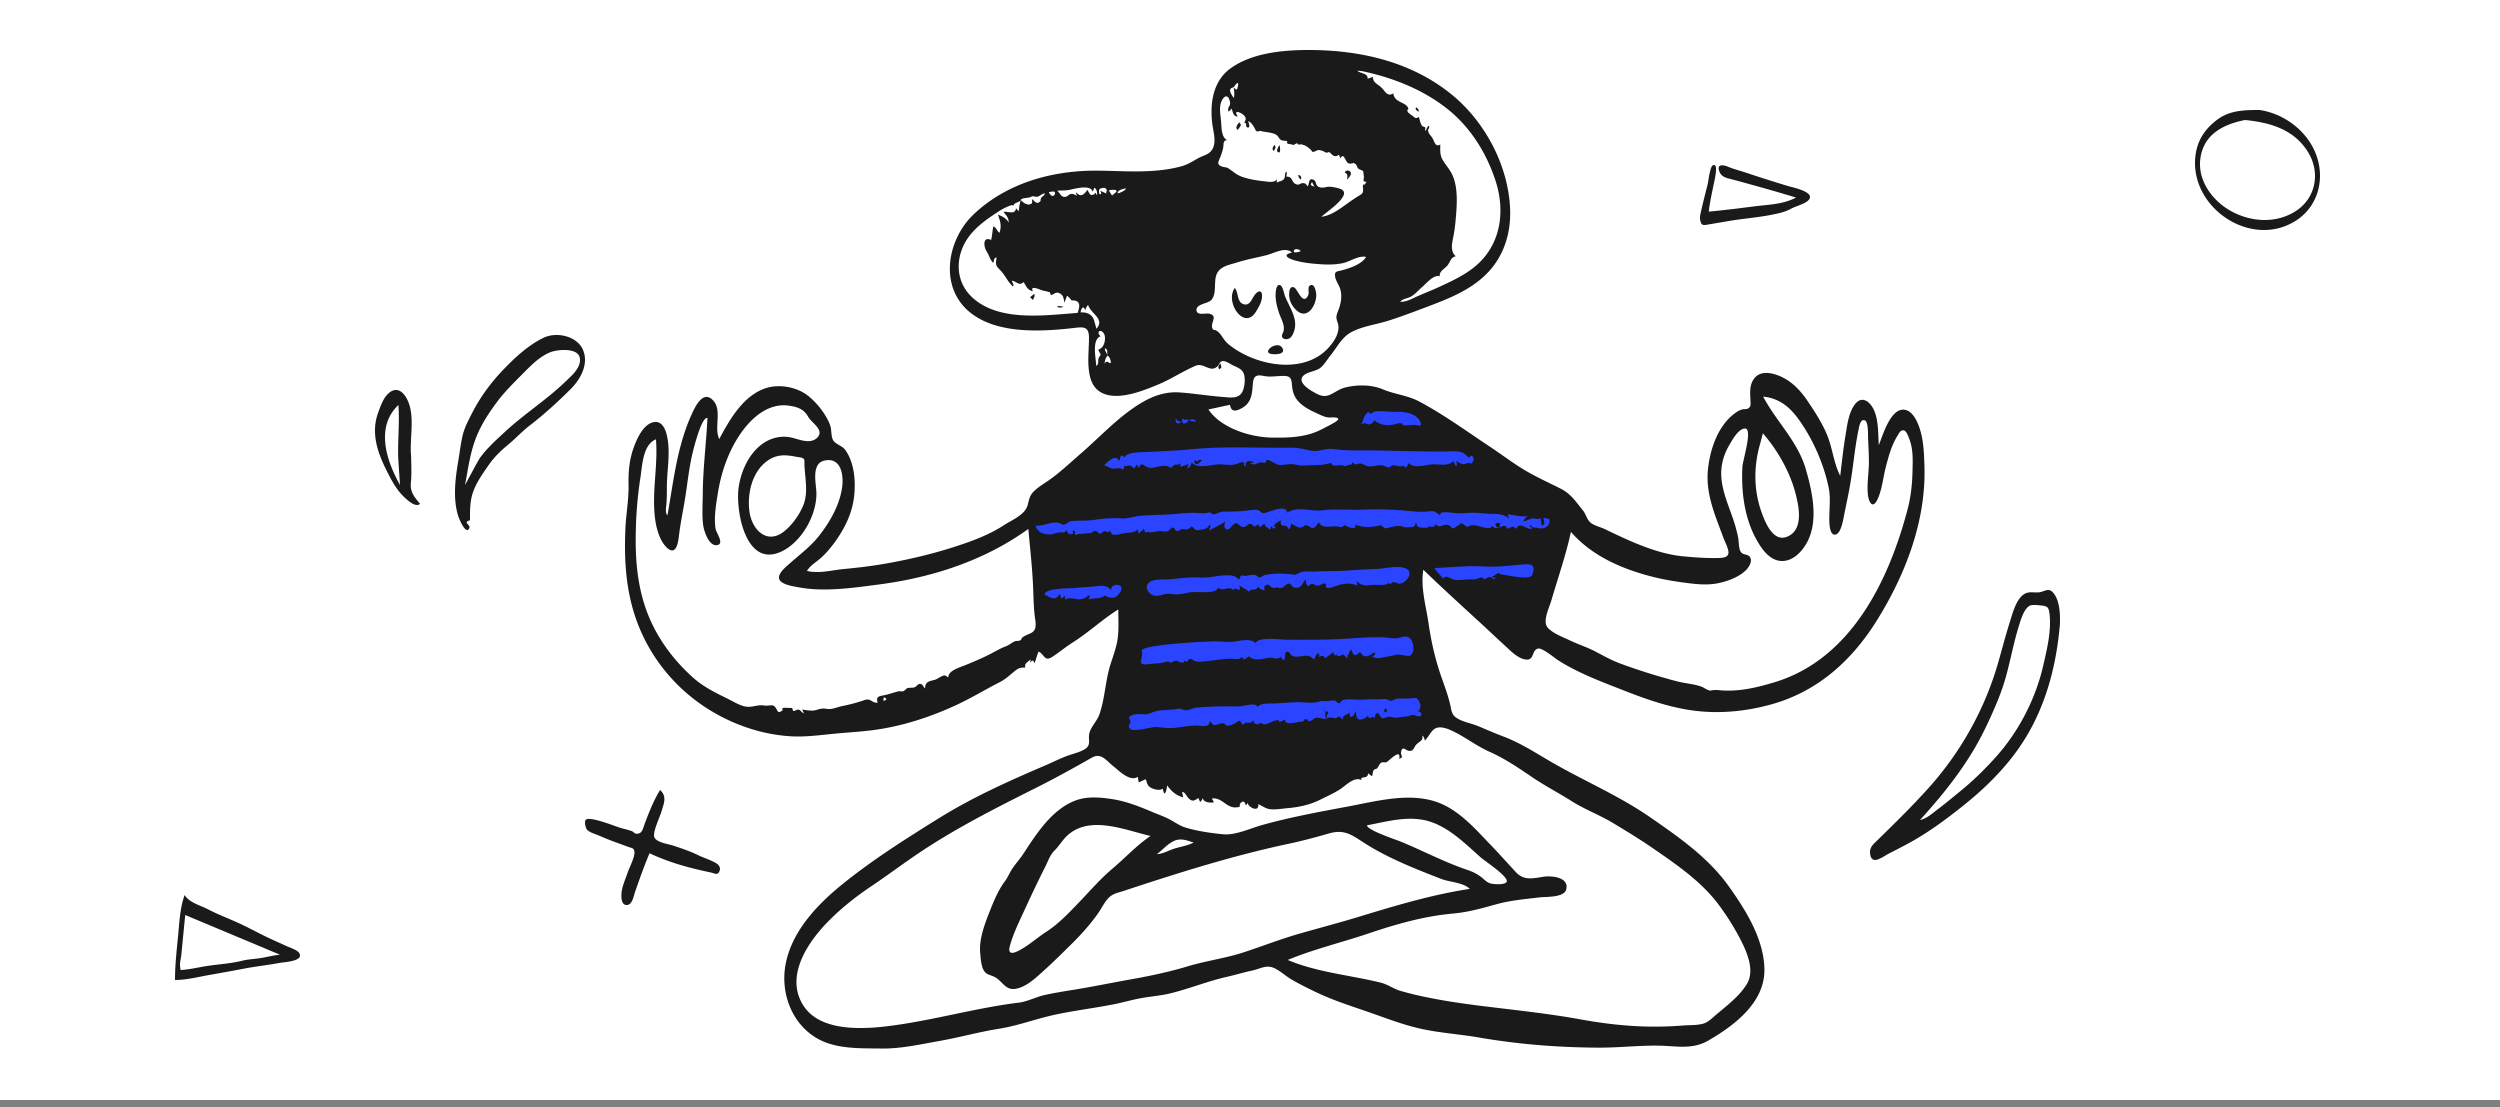 <svg xmlns="http://www.w3.org/2000/svg" width="280" height="124" viewBox="0 0 280 124">
    <rect x="0" y="0" width="280" height="124" fill="#808080" stroke="none"/>
    <g fill="none" fill-rule="evenodd">
        <path fill="#FFF" d="M0 0h280v123.2H0z"/>
        <g fill-rule="nonzero">
            <path fill="#2B44FF" d="M115.374 56.395l1.588 16.042 8.65-4.936v15.384c0 .283-.168 1.257 0 1.502.143.208 1.2.214 1.45.25 1.63.227 3.264.43 4.9.611 4.314.477 8.93 1.159 13.26.612 3.763-.476 7.412-1.815 10.85-3.372a60.033 60.033 0 0 0 3.566-1.758c.248-.133 1.147-.446 1.282-.716.11-.22-.149-.995-.183-1.227l-.436-2.93-2.03-13.645 3.834 3.828c.3.3.87 1.152 1.286 1.285.305.097 1.06-.204 1.36-.262l6.513-1.255c.505-.098 1.645-.094 2.071-.4.23-.164.24-.499.322-.816l1.588-6.222c.095-.374.627-1.552.492-1.928-.048-.135-.283-.227-.427-.315l-9.828-6.003-5.384-3.288c-.752-.46-1.675-1.287-2.527-1.544-.529-.16-1.298-.04-1.845-.055l-3.336-.096c-.174-.005-.784-.129-.93-.026-.123.085-.072.204-.112.408-.098.496-.099 1.032-.147 1.537-.038.404.038 1.146-.144 1.513-.116.234.031.14-.126.254-.188.134-.787.091-1.01.117l-3.27.38c-1.295.15-2.605.432-3.906.302-1.974-.197-4.101-.187-6.038-.603-.504-.108-.685-.391-1.074-.779-.758-.757-1.508-1.523-2.275-2.272-.375-.367-.214-.305-.602-.165-.485.174-.977.595-1.416.863l-5.05 3.075-10.274 6.258-.642.392"/>
            <path fill="#1A1A1A" d="M213.646 57.06c-2.118 8.04-6.378 16.808-14.96 19.371-2.086.623-4.116 1.094-6.283.856-.206-.022-.379.007-.575.01-.351.007-.048.133-.442.012-.308-.095-.595-.333-.915-.437-.852-.279-1.76-.333-2.625-.558a67.796 67.796 0 0 1-6.379-2c-.97-.358-1.862-.859-2.775-1.34-.927-.489-1.91-.792-2.849-1.241-.741-.355-2.011-.817-2.532-1.482-.556-.709.213-2.219.433-2.973.747-2.565 1.637-5.093 2.199-7.71 1.94 2.248 4.632 3.64 7.42 4.538 1.512.488 3.067.84 4.64 1.06 1.428.2 2.97.442 4.4.158 1.081-.214 2.438-.71 3.21-1.536.275-.294.605-.834.451-1.262-.196-.543-.767-.287-1.076-.692-.269-.353-.226-1.179-.312-1.609-.152-.76-.36-1.5-.615-2.232-.493-1.422-1.109-2.847-1.256-4.36-.128-1.312.17-2.554.825-3.693.31-.538 1.087-2.003 1.845-1.942.833.067-.29 3.577-.327 4.293-.145 2.838.235 5.862 1.692 8.35.557.952 1.364 2.061 2.554 2.18 1.261.124 2.279-.868 2.879-1.872 1.465-2.45.726-5.81-.016-8.377-.91-3.15-3.284-5.32-4.786-8.15 2.242.226 3.442 1.65 4.593 3.457 1.267 1.99 2.253 4.378 2.74 6.693.245 1.17.075 2.344.077 3.525 0 .392 0 1.84.64 1.782.684-.06.918-1.693 1.019-2.191.23-1.142.48-2.285.68-3.433.354-2.03.511-4.11.935-6.128.072-.34.215-1.287.725-1.031.394.196.33 1.66.345 2 .035.838.085 1.675.092 2.514.01 1.244-.238 2.53-.116 3.766.079.808.512 1.7 1.05.611.532-1.08.64-2.427.938-3.588.312-1.22.634-2.457 1.296-3.54.184-.3.381-.777.79-.636.296.103.515.806.607 1.055.414 1.12.344 2.368.318 3.542-.032 1.438-.187 2.845-.554 4.24zm-41.3 2.086c-.113-.036-.594-.082-.713-.092-.14-.012.019-.27-.32-.197.066.162.182.27.349.324-.51.172-.884-.252-1.232-.307-.333-.052-.347 0-.675.351-.356-.434-.29-.163-.582-.163-.106 0-.11.161-.284.142-.151-.017-.167-.246-.257-.273-.485-.147-.984.592-1.535-.05-.133.668-1.661-.168-2.25-.05-.616.122-.35.343-.848-.035-.475-.36-.342-.12-.894.174.012-.007-.312.212-.282.216-.382-.045-.36-.44-.844-.42-.513.023-.731.425-1.2-.07-.102.37-.123.211-.363.304a.347.347 0 0 1-.347-.104.252.252 0 0 1-.199.188c-.261.023-.752.06-.99-.067-.357-.189-.07-.261-.317-.474-.111.586-.354.462-.866.516-.391.042-.477-.078-.85-.136-.368-.057-.844.085-1.202.146-.148.025-.347.129-.497.092-.136-.032-.194-.138-.276-.165-.098-.034-.077-.12-.247-.161-.118-.029-.328.081-.445.1-.836.136-1.64.137-2.437-.192.393.69-.918.318-1.152.032-.292.458-.646.135-1.235.17-.567.035-1.42.208-1.65-.498-.045.144-.367.56-.495.624-.371.184-.416-.088-.761-.2-.47-.15-.373.136-.664.195-.493.098-.759-.249-1.194-.433-.019.287-.028.463-.276.641-.22-.799-1.002.066-.868-1.002-.298.194-.717.343-.802.735.498-.137.053.189.032.2-.066.034-.288-.278-.34-.322l-.042.442c-.198-.1-.385-.277-.546-.366-.145-.08.063-.247-.182-.259-.13-.006-.264.274-.4.298-.208.036-.108-.261-.195-.251-.132.015-.347.208-.447.205-.328-.013-.107-.165-.357-.235-.447-.125-.418.167-.74.273-.735.241-.661-.87-1.41-.129-.179.177-.294.451-.54.436-.507-.032-.329-.634-.226-.929.107.053-1.855 1.06-1.84 1.021.013-.241.321-.428.045-.642-.225.483-.462.492-.983.582-.252.044-.302.102-.573-.003-.172-.067-.288-.341-.46-.357.024.002-.29.242-.339.263-.283.128-.463-.017-.739.036-.235.045-.328.245-.562.19-.312-.073-.129-.446-.558-.342-.147.036-.235.319-.467.377-.36.091-.803-.079-1.184.01-.302.07-.527.1-.792.115-.213.012-.125-.154-.519.042l-.167-.42-.59.531a2.872 2.872 0 0 1-.072-.482c-.294.294-.664.344-1.059.37-.427.03-.746.122-1.162.2-.132.025-.47.065-.579.019.016.006-.202-.084-.136-.067a2.763 2.763 0 0 1-.08-.176c-.036-.166-.155-.174-.357-.022-.104-.016-.307-.153-.41-.12-.27.088-.233.296-.5.265-.174-.02-.262-.276-.443-.293-.276-.027-.516.283-.765.35.757-.206-.983-.046-.442-.032-.354-.01-.723-.027-1.05.132-.181-.124.038-.373-.144-.475-.167-.093-.18.152-.199.158.105-.03.053.179-.052.216-.326.116-.588-.178-.605-.47-.277.417-.355.25-.763.275-.402.026-.749.237-1.151.233-.796-.008-1.336-.285-1.602-.995.848.103 1.702-.442 2.531-.314.273.042.443.247.682.21.294-.044.5-.365.877-.4.832-.076 1.652-.001 2.49-.129 1-.152 2.045-.243 3.055-.169.78.058 1.413-.24 2.205-.298 1.024-.075 2.056-.088 3.081-.142 1.054-.055 2.188-.223 3.238-.17.328.018.61.05.936.03.138-.008.268-.102.413-.088.188.019.269.211.464.204.332-.01.686-.284 1.08-.292.648-.012 1.294-.01 1.944-.047.572-.033 1.185-.166 1.754-.16.402.006.501.348.735.384.421.063 2.551-1.149 2.735-.061 1.109-.759 2.596-.116 3.83-.259 1.585-.183 3.2-.02 4.796-.085a36.7 36.7 0 0 1 4.913.148c.67.063 1.317.123 1.99.084.299-.017.645-.093.945-.024.072.017.628.404.559.416.304-.273.098-.313.632-.327.412-.01.8.078 1.21.103.734.043 1.474-.059 2.207-.036.612.018 1.21.109 1.826.113.663.005 1.446.024 1.926.558l-.152-.503c.74.058 1.471.322 2.22.198-.19.182-.382.33-.454.596.403-.052.676-.333 1.101-.336.357-.002.431.177.808-.054l.14.85c.52-.123.179-.512.217-.862.424.127.783-.02.616.59-.13.47-.716.703-1.158.56zm-.733 5.239c-.182.51-1.756.219-2.128.165-.48-.07-1.03-.18-1.473-.235a.773.773 0 0 0-.191-.18.456.456 0 0 1-.212.165c-.203.044-.203.254-.47.208-.013.31.203.134.368.246-.416.28-.226-.042-.46-.037a.227.227 0 0 0-.242-.096c-.131.034-.253.09-.364.169-.104.11-.193.115-.267.017a.463.463 0 0 0-.26-.133c-.41.067-.525.25-.987.22-.66-.043-1.374.13-2.024.04-.403-.058-1.076-.69-1.258-.073-.279-.458-.722-.769-.989-1.236 1.242-.072 2.483-.157 3.726-.202 1.088-.04 2.278.083 3.294.032.953-.048 1.961-.153 2.934-.24 1.03-.092 1.372.134 1.003 1.17zm-32.39.075c.45.125.88-.158 1.317-.069.145.03.444.293.51.298.12.01.474-.248.626-.283.96-.219 2.124-.195 3.084-.061.509.071.586-.162 1.03-.275.462-.117 1.118-.027 1.604-.06 1.144-.076 2.287-.021 3.422-.105 1.166-.086 2.326-.132 3.493-.192.794-.041 2.704-.495 3.362.095.543.487-.156 1.331-.7 1.524-.406.144-.6-.16-.902-.13-.343.032-.224.438-.53.062-.19.374-1.384.214-1.726.24-.745.053-1.376.203-1.884-.493l.104.602c-.673-.36-1.395-.245-1.98-.12-.289.063-1.177.492-1.49.307-.216-.127.164-.345-.2-.454-.19-.057-.52.26-.752.244-.645-.044-.462-.478-1.095.074-.215-.186-.286-.5-.258-.771-.46.392-.421 1.046-1.244.926-.306-.044-.363-.357-.522-.415-.34-.123-.38.098-.674.273-.112.066-.247.172-.378.186-.27.027-.312-.097-.35-.093-.178.02-.404.11-.617.046-.19-.059-.246-.395-.582-.317-.322.076-.324.294-.266.621-.317-.033-.51-.21-.746-.4-.24.558-.744.095-1.023.567-.364-.434-.597-.315-1.048-.738l.067.53c-.352-.068-.509-.316-.809.012-.291-.542-1.174.231-1.628-.293-.202.664-1.54.505-2.105.516-.501.01-.872-.03-1.361.086-.433.103-1.032.21-1.438.162-.266-.03-.557-.08-.888-.043-.477.052-.889.299-1.383.182-.745-.176-1.201-1.154-.372-1.583.567-.294 1.59-.186 2.214-.24 1.035-.09 2.195-.278 3.23-.193.81.067 1.546-.126 2.37-.207.621-.061 1.639-.172 2.044.444.155-.18.14-.554.474-.462zm-11.329 8.423c-.11-.553 4.62-.858 5.09-.894.986-.076 1.975-.13 2.963-.156.812-.02 1.57.135 2.383.01.759-.116 1.675-.355 2.335.182.097-.734 2.945-.376 3.487-.374 2.358.008 4.615.014 6.897-.132 1.304-.084 2.688-.196 3.992-.131.588.03 1.062.186 1.647.05.381-.089.792-.273 1.157-.012.427.305.61 1.343.316 1.776-.215.315-.404.28-.747.226-.526-.084-.917-.206-1.453.008.087-.035-.36.065-.323.062-.608.046-1.441.47-1.965-.02.21.037.515-.337.25-.368-.198-.023-.324.19-.48.261-.53.244-.8.168-1.118-.344-.638.553-.707.4-.987-.28-.216.166-.263.559-.432.688-.026.019.079.258-.044.248-.114-.01-.15-.196-.238-.21-.056-.01-.085-.174-.139-.184-.058-.01-.118.094-.183.091-.176-.008-.678.365-.498-.159-.266.338-.38.123-.476-.185l-.92.7c-.144-.397-.39-.289-.698-.15.093-.276.034-.537-.2-.345-.135.111-.225.463-.364.613-.56-.568-.764-.412-1.539-.338-.295.028-.662.082-.926-.096-.233-.157-.364-.733-.76-.268.088-.103-.051.692-.076.818a1.732 1.732 0 0 1-.446-.435c-.228.452-.828.046-1.32.139-.773.145-1.571.39-2.254-.186-.049.186-.609.423-.61.43.034-.329.241-.213-.183-.276-.078-.011-.166.13-.24.145-.253.052-.548.002-.803-.005-1.06-.03-2.03.204-3.077.29-.353.028-.772.085-1.103-.049-.341-.137-.332-.292-.677-.204.109-.028-.216.313-.199.3-.046.034-.24-.132-.308-.12l-.06.219-.25-.031c-.228.03-.433-.2-.647-.208.04.002-.577.231-.55.245-.43-.214-.306-.152-.852-.022-.516.124-1.03.095-1.56.172-1.54.224-.622-.548-.812-1.49zm-1.36 7.7c-.29-.41.481-.552.727-.589.405-.06.942.06 1.212-.005.41-.098.807-.33 1.27-.394.583-.08 1.171-.093 1.757-.143.195-.017.437-.084.627-.072.283.016.4.166.629.167.389.002.868-.243 1.267-.288.51-.058 1.026-.085 1.539-.11 1.08-.055 2.15-.032 3.23-.034.493 0 1.805-.512 2.05.062.342-.435 1.218-.375 1.707-.388.86-.022 1.711-.105 2.57-.145.737-.034 1.56.123 2.282.013.398-.06.53-.188.982-.13.335.042.847-.136 1.135-.057-.015-.004.36.228.243.235.128-.008.12.082.262.042.187-.053.101-.287.487-.37.603-.13 1.406.02 2.031-.013a31.445 31.445 0 0 1 1.82-.044c.28.002.626-.065.898-.01.134.026.417.2.53.183.32-.05.483-.273.916-.26.49.016.932.01 1.42-.028.473-.036.548-.103.783.29.232.39.296.897-.131 1.162.277-.018.618.354.291.56-.202.127-.607-.16-.849-.14-.298.026-.532.184-.856.193-.341.01-.687.097-1.024.103-.35.007-.615-.15-.947-.083-.292.059-.323.298-.675.088-.175-.105-.205-.492-.443-.496-.32-.005-.192.408-.376.6-.05-.591-.506.387-.687-.33-.167.237-.786.57-1.086.38-.273-.175-.183-.57-.296-.854-.19.511-.698 1.041-.652.11-.247.305-.915.257-.748.789-.2-.004-.248-.291-.418-.313-.146-.019-.262.094-.284.092.08.007-.24.113-.245.114.216-.044-.624-.119-.48-.118-.196-.001-.435.158-.662.158-.208 0-.415-.082-.62-.106-.531-.06-.42.056-.754.223-.124.062-.155.167-.33.154-.13-.01-.179-.179-.193-.18-.183-.019-.048-.08-.33-.052l-.098.168c-.102.13-.235.163-.397.098-.419.09-1.807.479-1.671-.242l-.638.312c-.092-.58-1.247.19-1.506.228-.33.05-.361-.077-.674-.145-.057-.012-.17.174-.302.148-.344-.07-.405-.104-.464-.477-.245.458-.449.253-.893.329-.098.016-.16.21-.302.177-.102-.025-.105-.21-.175-.234-.063-.022-.053-.169-.146-.19-.107-.024-.47.274-.574.32-.236.104-.622.276-.851.224-.284-.063-.158-.274-.56-.25-.632.037-.896.576-1.29-.273-.177.34-.155.432-.44.544-.21.083-.745-.003-1.022-.014-1.186-.043-2.352.36-3.528.255-.516-.047-.952-.15-1.474-.066-.548.09-1.084.22-1.64.273-.283.027-.873.108-1.012-.254-.122-.318.333-.535.078-.897zm2.326 13.045c-1.538 1.03-2.812 2.434-4.224 3.624-1.416 1.192-2.54 2.518-3.813 3.84-1.177 1.22-2.258 2.375-3.681 3.298-.901.584-1.704 1.302-2.63 1.853-.692.412-1.742.955-1.404-.307.347-1.292.986-2.599 1.542-3.806.79-1.715 1.585-3.415 2.44-5.099.32-.632.5-1.262 1.01-1.766.553-.548.941-1.264 1.548-1.782 2.552-2.179 6.399-.495 9.212.145zm4.824.739c-.698.366-1.479.456-2.218.698-.63.206-1.216.573-1.893.6.617-.463 1.146-1.093 1.842-1.444.782-.396 1.492-.108 2.269.146zm30.62 3.048c-2.566-.866-4.955-2.142-7.455-3.169-.431-.177-3.805-1.288-3.737-1.817 2.365-.433 4.8-1.177 7.17-.366 2.156.737 3.91 2.506 5.58 3.986.435.386 3.128 2.145 2.887 2.705-.167.388-1.465.282-1.771.203-.396-.103-.624-.343-.935-.608-.519-.44-1.093-.716-1.74-.934zm-4.737-14.466c.39-.358.623-.902.995-1.234.478-.425 1.25-.218 1.773.003 1.57.663 2.91 1.778 4.47 2.47 1.728.766 3.224 1.791 4.783 2.847 1.424.965 2.965 1.764 4.42 2.685 1.481.939 3.14 1.549 4.642 2.454 1.53.922 3.052 1.847 4.521 2.863 2.62 1.81 5.348 3.67 7.286 6.245a27.543 27.543 0 0 1 2.66 4.31c.664 1.351 1.385 3.226.524 4.632-.827 1.349-2.236 2.412-3.43 3.42-.451.38-.881.843-1.467 1.009-.712.2-1.543.145-2.276.205-3.917.317-7.566.017-11.427-.683-3.722-.676-7.46-1.054-11.21-1.523-2.116-.265-4.231-.574-6.319-1.015a35.63 35.63 0 0 1-2.673-.663c-.762-.224-1.403-.718-2.187-.914-3.327-.83-7.134-1.148-10.428-2.546 2.915-1.21 6.013-1.943 9-2.95 3.144-1.059 6.215-1.947 9.53-2.248 1.705-.155 3.23-.59 4.871-1.047 1.563-.434 3.196-.567 4.801-.762.714-.086 2.752.043 2.989-.89.352-1.39-1.65-1.55-2.504-1.426-1.21.177-2.209.479-3.136-.514-.946-1.015-1.865-2.054-2.829-3.055-1.786-1.857-3.627-4.005-6.152-4.839-3.08-1.016-6.653-.051-9.727.527-3.246.61-6.488 1.195-9.673 2.082-1.32.368-3.02 1.177-4.39 1.047-1.35-.128-2.878-.349-4.182-.738-.59-.176-1.075-.502-1.603-.806-.686-.396-1.439-.65-2.167-.957-1.473-.622-2.91-1.195-4.5-1.44-1.338-.205-2.759-.327-4.056.142-1.273.46-2.4 1.398-3.288 2.4-.965 1.087-1.762 2.306-2.552 3.521-.38.584-.843 1.093-1.236 1.663-.33.479-.523 1.011-.872 1.477-.781 1.041-1.312 2.373-1.786 3.585-.526 1.345-1.11 2.946-.985 4.41.048.553.097 1.285.311 1.798.273.653.66.636 1.22.882.962.423 1.231 1.592 2.473 1.364 1.166-.214 2.176-1.174 3.026-1.94 1.108-.996 2.169-2.048 3.229-3.096 1.088-1.075 2.16-2.268 3.026-3.533.34-.498.606-1.06 1.009-1.514.512-.577 1.088-.647 1.784-.877 6.09-2.011 12.208-3.952 18.487-5.28 1.504-.319 3.02-.73 4.498-1.153 1.568-.449 2.38.026 3.673.88 2.702 1.788 5.896 3.046 8.906 4.212.947.367 2.456.39 3.196 1.114-4.39.67-8.574 1.957-12.809 3.24-2.088.632-4.2 1.18-6.295 1.784-2.097.605-4.114 1.389-6.181 2.07-2.058.68-4.233.956-6.31 1.582-2.122.639-4.234 1.079-6.411 1.467-2.199.392-4.382.845-6.588 1.196-1.01.16-2.02.328-3.018.549-.978.216-1.922.735-2.904.855-4.386.536-8.687 1.732-13.056 2.408-3.262.505-8.938 1.209-11.054-2.064-2.127-3.292.483-7.132 2.812-9.485 1.447-1.463 3.073-2.75 4.78-3.895 1.825-1.226 3.582-2.55 5.409-3.773 4.133-2.77 8.615-5.029 13.055-7.255 2.132-1.068 4.19-2.213 6.264-3.386 1.03-.582 1.599.357 2.412.995.64.502 1.815 1.74 2.71 1.168.034.206.07.412.103.618l.787-.359c.176.462.156.75.648.992.302.149.947.328 1.235.066l.176.547c.252-.02.3-.74.348-.909.432.63 1.028 1.157 1.787 1.335.004-.04-.123-.558-.118-.562.24-.147.543.483.67.617.422.447.674.378 1.14.017.033.037.191.449.214.441.101-.032.292-.397.313-.43-.029.48.897.577 1.225.474l-.22-.422c1.139-.152 1.586 1.058 2.68.997.808-.046.16-.222.617-.569.4-.302.471.36.51.338a.865.865 0 0 0 .178-.275c.148.567 1.325 1.075 1.204.143.463.186.792.493 1.305.558.623.08 1.289-.053 1.91-.105 1.34-.111 2.603-.384 3.81-.998.716-.364 1.478-.694 2.151-1.133.564-.368 1.632-1.483 2.382-1.003-.192-.566.712-.041.74-.77l.436.327c.088-.19.063-.491.18-.658.16-.228.238-.094.375-.222.153-.144.286-.53.47-.64.188-.112.41.023.613-.076.31-.15 1.64-1.617 1.415-.36.572-.195.13-.372.202-.754.144-.763.493-.214.84-.147.57.11.56-.362.877-.704.29-.313.835-.453.648-.996.214.116.26.342.285.562zm-34.345-16.315c-.45.5-.785.286-1.284.212-.054-.178-.145-.203-.274-.074a1.377 1.377 0 0 1-.477.168c-.41.1-.834.058-1.235.21.012-.134.153-.372.062-.508-.42.291-.682.476-1.199.482-.418.004-1.154-.316-1.501.067l-.033-.447c-.17.085-.318.199-.444.341-.024-.22-.037-.387-.183-.566-.277.57-.58.583-1.118.365.076.03-.538-.329-.514-.23-.194-.816 2.868-.749 3.189-.781.803-.081 1.605-.128 2.41-.202.762-.07 1.33-.19 1.858.447-.235-.919 1.99-.873.743.516zm-35.104-14.25c.084 1.39.394 2.866-.147 4.203-.434 1.075-1.3 2.288-2.233 2.99-1.91 1.436-3.53-.321-3.796-2.252-.277-2.015.272-4.476 2.007-5.717 1.036-.742 2.04-.691 3.233-.447.28.057.735.035.895.314.037.065.004.908.041.91zm25.375 18.508c-.33.166-.675.264-.966.49-.101.08-.136.259-.243.325-.195.12-.474.04-.678.14-.336.165-.578.4-.978.552-.594.225-1.115.534-1.677.827-.936.487-1.94.906-2.918 1.304-.494.2-1.86.59-1.813 1.314-.11.03-.223-.212-.454-.193-.316.027-.735.393-1.064.483-.614.168-1.09.183-1.09.967-.196-.133-.246-.458-.506-.501-.293-.049-.417.267-.651.366-.276.116-.62.004-.893.128-.12.126-.253.237-.399.33a1.516 1.516 0 0 1-.444-.013c-.58.123-1.115.342-1.697.455-.567.11-.955.151-.717.822-.606.118-.755-.525-1.44-.29-.838.288-1.622.496-2.498.672-.447.09-.913.29-1.363.337-.321.034-.62-.08-.937-.045-.38.043-.687.22-1.081.226-.374.006-.767-.061-1.134-.127.052.148.117.29.195.426-.254-.053-.371-.359-.586-.404-.226-.047-.429.186-.617.134-.08-.022-.026-.269-.17-.316-.13-.043-.185.008-.315-.013-.043-.006-.585-.036-.671.01-.15.08.002.23-.028.252-.51.377-.516.173-.743-.22-.333-.578-.736-.214-1.342-.315-.675-.112-1.207.186-1.872.143-.717-.046-1.56-.582-2.194-.895-1.369-.677-2.704-1.317-3.853-2.342-2.248-2.003-4.076-4.467-5.155-7.288-1.158-3.03-1.377-6.19-1.284-9.404a44.92 44.92 0 0 1 .515-5.777c.21-1.314.254-3.65 1.735-4.248.255 3.077-.549 6.213-.042 9.27.153.921.525 2.149 1.23 2.83 1.043 1.01 1.287-.45 1.381-1.255.176-1.498.502-2.987.733-4.477.23-1.49.394-2.995.715-4.47.117-.537 1.06-4.472 1.753-4.286-.14 2.863-.512 5.677-.527 8.55-.006 1.153-.109 2.37.057 3.515.086.59.623 2.318 1.545 2.174.854-.133-.084-1.351-.164-1.82-.211-1.244.058-2.79.255-4.025.372-2.335 1.204-4.726 2.563-6.677 1.217-1.748 3.09-3.411 5.349-3.103.964.132 1.717.371 2.201 1.252.38.691 1.879 1.477 1.01 2.342-.79.788-2.068.157-2.946-.03-1.076-.23-2.229.046-3.128.677-1.544 1.08-2.423 3.014-2.71 4.827-.387 2.444.647 8.842 4.457 7.408 2.53-.953 4.437-4.38 4.224-7.003-.085-1.05-.496-3.044.957-3.327 1.862-.364 2.125 1.688 1.936 3.022-.274 1.94-1.299 3.743-2.472 5.277-1.022 1.336-2.21 2.172-3.44 3.276-.365.327-1.294 1.062-1.138 1.67.171.666 1.631.855 2.216.964 2.891.542 6.152.044 9.039-.334 5.932-.777 11.787-2.69 16.652-6.209.197 2.177.445 4.347.536 6.531.044 1.06.055 2.137.177 3.191.074.65.344 1.555-.393 1.928zm-16.451 7.585c-.233.121.019-.615-.046-.372.348.125.363.249.046.372zm24.611-26.343c.37-.408 1.38-1.378 1.701-.458.12-.392.135-.973.595-.443.184-.65 2.206-.59 2.707-.618 1.604-.092 3.215-.141 4.813-.3 3.285-.328 6.627-.159 9.923-.17.714-.002 1.426-.04 2.134.063.684.1 1.403.38 2.1.278.62-.092 1.026-.262 1.664-.19.763.088 1.504.15 2.274.148 3.406-.013 6.81.125 10.217.13.664.002 1.459-.128 2.082.154.23.104.483.452.66.49.201.044.081-.271.351-.129.363.19.082.777-.157.87.143-.056-.259-.111-.218-.113-.191.01-.354.156-.559.147-.312-.013-.573-.204-.824-.371-.004.068.134.524-.024.547-.136.02-.263-.43-.276-.534-.763.672-1.57.297-2.516.383-.67.06-2.069.508-2.537-.193a.713.713 0 0 1-.18.391c-.133.204-.248.187-.346-.052-.033.001-.359.072-.365.072-.23-.018-.527-.1-.76-.12-.361-.031-.295.231-.582.235-.157.003-.558-.224-.832-.238-.474-.025-.959.176-1.427.115-.322-.042-.613-.304-.929-.314-.394-.013-.521.287-.833-.135-.064-.017-.104.231-.13.236.007-.001-.296.043-.332.057-.062.024-.305.135-.378.136-.16.003-.246-.11-.415-.113-.28-.005-1.171.24-1.146-.276-.997.37-1.848.225-2.87.313-.47.04-.765-.023-1.212-.11-.56-.107-.93.029-1.488.056-.536.026-.705-.2-1.158-.405-.178-.08-.296-.187-.515-.143-.125.026-.036.236-.073.25-.192.075-.327-.004-.59.014-.487.033-.68.44-1.181.058l.499-.06c-.479-.203-1.11-.307-.994.432-.409-.057-.055-.335-.256-.435-.2-.1-.425.067-.678.15-.667.216-1.223.108-1.919.07-.79-.045-2.64.6-3.206-.237-.017.176-.206.668-.458.645-.083-.008.147-.53.173-.585-.13.277-.723.33-1.015.473l.098-.446c-.27.289-.403.113-.722.209-.139.042-.34.33-.46.347a.575.575 0 0 0-.524-.208 1.056 1.056 0 0 0-.42-.02c-.56.04-1.07.351-1.627.14-.482-.184-.668-.656-.956.095-.075-.134-.15-.267-.227-.4l-.28.434c-.364-.239-.387-.377-.806-.29a.36.36 0 0 1-.303-.016l-.074.22c-.01.186-.065.247-.165.184a.674.674 0 0 1-.227-.137c-.278.02-.633.094-.93.053-.116-.015-.837-.396-.89-.336zm8.498-4.974l.098.151c-.45.238-.557.101-.603-.377.22.005.257.392.505.226zm.28-.28c.216.096.465.284.67.032.137.4-.885.946-.67-.032zm1.401.177c.456.308-.637.06-.635.06.196-.18.408-.201.635-.06zm3.92-1.718c.157.789.588.766 1.284.4 1.014-.535 1.186-1.41 1.256-2.457.068-1.002.191-1.39 1.225-1.18.721.145 1.332.023 2.06.002.776-.021 1.05.098 1.112.896.062.8.204 1.408.785 2.016.59.62 1.377.989 2.144 1.335.394.178.765.37 1.2.408.17.015 1.05-.096 1.068.182.014.21-1.205.8-1.334.87-.565.307-1.129.583-1.746.77-1.42.428-2.926.453-4.397.427-2.372-.041-5.65-1.045-7.068-3.149l2.411-.52zm-.212-6.83c-.376-.315-.619-.79-.93-1.163-.158-.189-.273-.248-.423-.343-.157-.099-.246.042-.377-.191-.34-.603.708-1.45-.403-1.682-.376-.078-1.282.22-1.391-.32-.156-.761 1.299-.811 1.64-1.198.681-.768.22-2.072.634-2.959.392-.84 1.404-.99 2.204-1.242 1.113-.351 2.24-.555 3.37-.837.791-.196 2.105-.986 2.838-.288-1.131.251-.474.645.28.868.854.252 1.76.35 2.645.42.911.073 1.84.087 2.74-.095.832-.168 1.762-.891 2.635-.706-.484.842-1.927 1.302-2.804 1.523-.447.112-.733.077-.673.634.058.54.528 1.081.634 1.643.14.745.017 1.429-.248 2.128-.26.689-.321.779-.093 1.437.355 1.025-.408 2.157-1.113 2.901-2.85 3.008-8.307 1.869-11.165-.53zm7.244-17.98c.011.03.001.019 0 0zm.888 7.592c-.119.088-.8.274-.771.008.038-.357.652-.228.77-.008zm1.551-7.201c-.16-.12-.607-.07-.28-.522l.28.522zm-10.737-2.853c.203-.53.429-1.022.52-1.585.057-.347-.055-.743.43-.797-.618-.27-.625-1.334-.661-1.886-.05-.76-.29-1.776.044-2.483.342-.726.805-.714.944.15.055.34-.154.449-.194.685-.077.466.077.364.378.008.125.362.172.905.678.882-.034-.098-.228-.314-.163-.435.1-.186.585.098.647.141.443.31.54.594.223.985.438.047.07.43.353.53.432.153.142-.57.096-.696.262.102.35.22.516.427a4.4 4.4 0 0 1 .267.445c.09.28.273.35.552.21.559.176 1.33.149 1.83.455.229.14.312.446.503.562.215.131.503.072.733.154-.084.192-.016.296.205.312.172.016.338.054.499.116.12-.09.251-.162.392-.214.095.167.23.208.403.124.515.096.762.291 1.09.583.294.261.054.282.376.26.13-.01.357-.23.652-.187.17.033.335.086.493.157.171.147.353.165.545.056.312.152.342.422.722.46.421.04.286-.484.575.255.388-.784.531.465.933.566.416.105.46-.232.817.136.106.11.1.293.22.41.197.192.462.153.633.415-.095-.146.022.517.02.495.027.293-.233.62.3.595-.007.031-.262.404-.312.362a1.405 1.405 0 0 1-.031-.13c-.057.025-.083.38-.072.443.045.007.064-.026.055-.1-.087.273.045.447-.123.707-.108.167-.402.291-.56.394-.377.248-.746.496-1.115.76-.859.615-1.82 1.356-2.903 1.484.544-.533 3.67-2.552 2.102-3.132a5.14 5.14 0 0 0-1.125-.232c-.378-.028-.77.189-1.186.053-.504-.162-.314-.636-.622-.805-.653-.36-.499.486-.704.708-.216-.226-.17-.337-.51-.357-.347-.02-.43.299-.833.1-.557-.275-.262-.822-1.052-.835.014-.12.128-.456-.023-.55-.203.264-.045.559-.234.812-.094.127-.299.229-.448.27-.35.096-.4.28-.343-.247-.26.467-1.055.275-1.528.228-.77-.076-1.587-.222-2.324-.469-.682-.228-1.046-.62-1.609-.977-.212-.134-.314-.083-.619-.167-.3-.082-.594-.243-.452-.611zm1.623-8.274c.116-.07.2.974.059 1.17-.258-.408-.715-1.006-.06-1.17zm.37-.416c.374-.338.115.535.046.681l-.415-.266c.177-.108.22-.28.37-.415zm14.088-1.407c3.45.724 6.868 2.077 9.635 4.304 2.52 2.029 4.3 4.906 5.297 7.968 1.035 3.177.687 6.703-1.776 9.134-1.297 1.281-3.01 2.054-4.643 2.808-.783.362-1.588.663-2.374 1.016-.564.253-1.252.659-1.896.588.328-.345.805-.352 1.202-.563.48-.256.873-.746 1.286-1.096.411-.348 1.323-1.443 1.954-1.178-.087-.583.577-.854.877-1.238.316-.407.34-.883.923-1.016-.627-.49-.435-1.415-.299-2.083.175-.854.255-1.637.324-2.506.124-1.567.224-3.562-.642-4.94-.28-.446-.638-.857-.889-1.322-.302-.56-.235-1.052-.235-1.665-.552.37-.669-.386-.902-.755-.175-.276-.405-.43-.461-.779-.041-.253.234-.296.083-.561-.185.14-.259.355-.352.556-.17-.068.03-.305-.067-.383-.003-.002-.332-.145-.316-.124-.212-.268-.28-.714-.383-1.033-.388.196-.316.173-.748-.155-.077-.058-.457-.323-.493-.41-.168-.406.126-.165.044-.417-.236-.723-1.558-.586-1.663-1.67-.644.41-.89-.17-1.271-.583-.391-.422-1.046-.585-1.011-1.255l-.609.208c.106-.619-.813-.58-1.146-.893.185.002.369.016.551.043zm.526 38.306c.32-.286.222.095.428.051.176-.037.21-.17.38-.21.695-.169 1.734.042 2.465.006.846-.042 2.298.134 2.701 1.124.243.597-.128.394-.536.35-.317-.035-.599.03-.912.026a1.37 1.37 0 0 1-.464-.007.292.292 0 0 1-.133-.209c-.436-.066-.9.192-1.383.205-.644.017-1.217-.106-1.707-.542-.195.29-.328.435-.678.467-.01.001-.351-.137-.404-.15-.07-.019-.248.128-.383.086.24-.382.275-.883.626-1.197zm44.035 3.447c.114-.396.209-.797.313-1.195 1.591 1.812 2.984 4.237 3.61 6.56.407 1.51 1.041 4.246-.9 5.025-1.58.634-2.462-1.64-2.862-2.76-.883-2.472-.883-5.114-.161-7.63zm-71.204-28.389c.02-.004-1.03.607-.684.112.139-.199.666-.338.9-.338l-.216.226zm-1.01.26c-.122.101-.245.203-.369.302l-.357-.564c.235-.099 1.23-.173.725.261zm-.741 18.998c-.22-.149-.394-.07-.46.18 0-.248.129-.826.328-.893.129-.044-.427-.702-.271-.874.397.227.16.445.276.74.052.132.21.258.245.36.058.172.296.767-.118.487zm-1.077-1.48c-.225.057.169.429.168.593 0 .124-.15.22-.21.39-.134.368.095.617-.282.898 0-.807-.542-2.946.499-3.339-.508-.4-.091-.861.307-.383.382.46.139 1.681-.482 1.84zm-.543-3.185c-.204-.725-.82-.979-1.523-.936.026-.371.308-.907.511-.237.084-.198.142-.456.332-.587.321 1.006 1.921 1.562.925 2.652-.082-.297-.16-.595-.245-.892zm-1.859-.882c-3.705.269-8.907 1.038-11.872-1.803-1.934-1.851-1.83-4.735-.268-6.793.892-1.174 2.109-2 3.331-2.788a5.866 5.866 0 0 1 1.39-.68.36.36 0 0 1 .236.057c.029-.126.1-.218.211-.279.2-.107.485-.145.6-.367a7.126 7.126 0 0 0-.23 1.279l-.3-.35c-.083.787-.903.311-1.392.41.323.445.553.607.58 1.197-.24-.443-.741-.735-1.208-.877.254.749.433 1.194.178 2.016-.308-.176-.33-.599-.703-.7-.099.49-.116 1.034-.242 1.51-.957-.437-.864.738-.48 1.32.205.31.305.668.487.965.448.729.108-.361.605-.31-.112.77-.15.846.412 1.409.549.549.834 1.31 1.42 1.826.17-.218-.097-.445-.12-.653.546.092.802.64 1.328.154.229.447.476.938 1.025 1.03-.363-.69.696-.222.968-.124.206.074.575.133.655.162.447.162.14-.129.412.401.399-.12.55-.45 1.026-.171.388.227.389.616.477 1.015.093-.26.186-.521.288-.779.104.044.541.524.493.527 1.022-.05.986.584.693 1.396zm-5.202-13.008c.205-.144.455.048.686-.004.319-.071.5-.344.856-.374-.099.317-.285.288-.442.536-.054.085-.026.289-.074.337-.4.41-.537.076-.945-.234.036.373.107.492-.244.592-.319.09-.844-.244-1.005-.5.135-.271.922-.18 1.168-.353zm2.542-.584c.346.033-.07 1.054-.567.064.187-.04.376-.062.567-.064zm1.78-.197c.545-.111 2.365-.63 2.567.22.037-.022.172-.501.235-.443.252.235.28.545.26.87-.304-.634-.195-.076-.402-.12-.054-.011-.136.09-.273.048-.179-.055-.307-.435-.42-.564-.188.268-.421.614-.798.59-.266-.016-.696-.702-.35.05-.203-.068-.438-.22-.664-.189-.253.034-.384.284-.621.324-.526.09-.605-.416-.946-.691.47-.027.947 0 1.411-.095zm3.3-.008c.039-.174.516-.245.638-.19.296.135.187.313.132.61l-.66-.313c.328.53-.267.606-.11-.107zm92.424 31.002c-.04-1.269-.076-2.56-.398-3.794-.225-.864-.778-2.414-1.823-2.564-1.577-.226-2.45 2.89-2.892 3.96-.089-1.26-.011-2.6-.487-3.795-.38-.958-1.343-1.866-2.172-.79-.738.958-.88 2.371-1.073 3.523-.252 1.493-.403 2.997-.587 4.499-.72-1.392-.846-2.985-1.415-4.432-.537-1.365-1.382-2.669-2.197-3.883-.665-.992-1.474-1.924-2.515-2.53-.907-.528-2.493-1.099-3.357-.222-.721.73-.608 1.71-.57 2.632.016.41.08.693-.28.9-.178.101-.456.049-.65.103-.315.088-.556.237-.822.434-1.865 1.387-2.725 3.884-2.99 6.111-.338 2.822.762 5.24 1.709 7.822.15.412.63 1.284.564 1.744-.073.503-.705.516-1.13.527-1.288.031-2.634-.065-3.915-.185-3.05-.285-6.096-1.753-8.827-3.064-.498-.239-1.203-.376-1.61-.753-.382-.354-.483-.921-.813-1.327-.81-.997-1.325-1.847-2.518-2.45-1.214-.612-2.454-1.179-3.638-1.85-1.466-.83-2.82-1.883-4.223-2.813-2.61-1.728-5.201-3.622-7.968-5.092-1.285-.683-2.722-.793-4.056-1.353-1.3-.544-2.896-.545-4.252-.201-.66.168-1.11.565-1.718.824-.712.304-1.293-.031-1.92-.394-.957-.554-1.906-1.457-.542-2.054.462-.203 1.042-.28 1.446-.599.43-.34.776-.966 1.126-1.392.779-.946 1.244-2.035 2.383-2.623 1.26-.651 2.754-.828 4.097-1.253 1.456-.46 2.881-1.008 4.31-1.546 2.573-.969 5.25-2.015 7.099-4.148 1.595-1.84 2.29-4.214 2.226-6.626-.132-4.931-2.773-9.936-6.563-13.019-4.647-3.78-10.56-5.04-16.43-4.975-2.754.032-6.042.392-8.34 2.066-1.986 1.446-2.317 3.974-2.021 6.257.12.926.53 2.149-.124 2.965-.366.457-1.022.57-1.515.855-.619.357-1.164.7-1.865.89-2.978.804-6.114.524-9.159.479-5.072-.074-10.27 1.299-14.054 4.873-3.055 2.885-3.971 8.327-.245 11.14 3.01 2.273 7.733 2.023 11.283 1.626 1.1-.123 1.858-.301 1.86 1.045.003 1.472-.24 3.01.135 4.454.59 2.274 2.776 2.328 4.709 1.839 1.02-.259 2.005-.648 2.973-1.055 1.42-.597 2.722-1.474 4.125-2.07.95-.404 1.663.902 2.506-.003.156-.168.185-.417.42-.503.368-.134.986.336 1.31.485.483.223.97.387 1.164.923.18.502.102 1.3-.072 1.794-.376 1.076-1.39.864-2.315.792-1.613-.126-3.216-.392-4.83-.504-1.446-.1-2.802.332-4.05 1.046-2.622 1.499-4.767 3.883-7.04 5.844-1.17 1.009-2.301 2.099-3.573 2.977-.554.382-1.153.734-1.634 1.209-.477.47-.529.899-.692 1.525-.29 1.116-1.734 1.662-2.636 2.25-1.276.833-2.628 1.42-4.058 1.932-3.029 1.081-6.081 1.837-9.248 2.395-1.55.274-3.087.453-4.653.601-1.349.127-2.784.543-4.132.21.389-.629 1.076-1.007 1.612-1.494.69-.627 1.278-1.37 1.8-2.14 1.018-1.5 1.732-3.11 1.896-4.929.147-1.637-.022-3.596-1.01-4.979-.341-.478-1.016-.608-1.322-1.038-.303-.428-.188-1.164-.354-1.663-.423-1.269-1.68-2.841-2.785-3.578-1.2-.8-2.953-1.093-4.339-.677-2.566.772-4.143 3.515-5.317 5.732-.642-1.35.432-3.353-.82-4.458-1.058-.933-1.897.874-2.25 1.646-1.66 3.628-2.037 7.476-2.732 11.358-.284-.28-.139-.996-.112-1.33.05-.62.045-1.228.046-1.85.004-1.574.296-3.155.162-4.727-.077-.909-.367-2.825-1.687-2.523-1.12.256-1.821 1.83-2.173 2.793-.508 1.389-.625 2.763-.593 4.23.035 1.62-.274 3.215-.349 4.833-.145 3.144-.002 6.26.9 9.294 1.477 4.968 4.873 9.096 9.406 11.589 2.497 1.373 5.267 2.242 8.116 2.43 1.543.1 3.033-.083 4.564-.243 1.51-.157 3.028-.23 4.535-.415 3.358-.412 6.63-1.475 9.68-2.905 1.607-.753 3.118-1.677 4.698-2.48.634-.322 1.062-.725 1.603-1.172.537-.444.685-.479 1.295-.479-.179-.479.343-.626.576-.93l-.04.441c.178-.384.343-.38.495.012.151-.44.263-.89.445-1.318.696.353.638 1.19 1.57.579.766-.504 1.471-1.097 2.253-1.59 1.781-1.125 3.317-2.588 5.103-3.7 0 1.083.076 2.175-.068 3.252-.138 1.024-.52 1.98-.824 2.961-.561 1.809-.6 3.742-1.221 5.532-.257.741-.927 1.361-1.119 2.083-.195.737.257 1.327-.501 1.81-.535.34-1.202.485-1.794.691-.903.315-1.76.759-2.638 1.135-4.12 1.766-8.14 3.564-11.958 5.938-3.623 2.253-7.301 4.58-10.63 7.255-2.888 2.322-5.808 5.325-6.511 9.113-.682 3.674 1.135 7.618 4.786 8.828 1.898.63 4.043.551 6.02.579 2.127.029 4.38-.484 6.472-.855 2.208-.391 4.378-1.004 6.593-1.354 2.125-.336 4.074-1.086 6.164-1.548 2.226-.492 4.51-.76 6.748-1.202 1.008-.2 1.995-.494 3.006-.678 1.106-.203 2.225-.278 3.32-.546 2.125-.52 4.16-1.357 6.294-1.84.96-.217 1.904-.508 2.864-.71.884-.188 1.572-.685 2.458-.277.716.33 1.286.895 1.964 1.289.878.51 1.804.968 2.72 1.407 1.84.883 3.748 1.493 5.672 2.156 2.02.696 4.005 1.49 6.098 1.95 2.147.472 4.336.603 6.497.976 4.426.763 8.815 1.106 13.307 1.134 2.271.014 4.541-.255 6.807-.223 2.006.028 3.75.48 5.583-.586 2.93-1.704 6.33-4.27 6.258-7.998-.066-3.376-2.091-6.601-3.99-9.264-2.307-3.234-5.596-5.51-8.82-7.742-3.435-2.377-7.294-4.02-10.905-6.094-1.846-1.061-3.55-2.203-5.555-2.957-.957-.36-1.89-.777-2.836-1.165-.762-.312-1.86-.484-2.512-1.001-.407-.323-.446-.812-.553-1.292-.238-1.062-.611-2.07-.973-3.094-.7-1.977-1.164-3.992-1.464-6.066-.287-1.978-.923-4.034-.593-6.044 2.165 2.095 4.39 4.109 6.606 6.148.83.764 1.646 1.545 2.48 2.304.627.57 1.41 1.418 2.284 1.587 1.116.216.708-1.018 1.474-1.21.469-.116 1.88 1.073 2.25 1.308 2.347 1.49 4.944 2.434 7.525 3.448 2.705 1.062 5.488 2.007 8.4 2.274 2.689.248 5.44-.07 8.034-.802 5.169-1.46 8.972-4.922 11.763-9.41 3.18-5.113 5.495-11.104 5.308-17.208z"/>
            <path fill="#1A1A1A" d="M136.546 41.101l-.009.019c.01-.007.013-.013.009-.019"/>
            <path fill="#1A1A1A" d="M136.795 41.167a1.818 1.818 0 0 0-.125-.478c-.171.271-.324.387-.1.675l.225-.197M148.713 79.936c.192-.204-.143-.28-.27-.283.012.218-.096.742.203.843a.596.596 0 0 1 .067-.56M143.665 37.323c-.33.635.397.832.818.525.317-.23.504-.819.556-1.196.168-1.221-.687-2.383-1.113-3.467-.11-.28-.26-1.24-.615-1.266-.407-.03-.437.854-.443 1.082-.015.688.167 1.39.38 2.039.23.7.8 1.54.417 2.283M145.23 34.775c1.263 1.126 2.275-.75 2.186-1.858-.022-.275-.207-1.288-.728-.92-.262.186-.039.788-.164 1.052-.604 1.281-1.187-.706-1.594-.862-.495-.19-.545.46-.544.809 0 .69.33 1.322.843 1.78M140.64 34.95c.298-.469.664-1.098.704-1.66.063-.873-.446-.8-.865-.19-.296.43-.517 1.16-1.17.978-.807-.224-.56-1.308-1.012-1.823-1.14 1.531 1.017 4.782 2.343 2.695M142.348 39.635c.472.102 1.7.064 1.275-.657-.537-.91-2.323.43-1.275.657M158.863 12.52c.086-.257-.032-.303-.238-.506-.195.18.055.37.238.506M167.656 59.066c.311.05.411-.115.3-.494-.49-.032-.59.133-.3.494M150.673 19.36c.343.157.212.479.206.75.177-.191.534-.543.388-.818-.224-.426-.809-.03-.594.068M138.988 14.007l-.157-.306c-.213.17-.542.623-.203.843a3.26 3.26 0 0 0 .36-.537M143.104 17.008c.427.334.222-.693.21-.777-.064.12-.426.607-.21.777M142.868 16.486l-.099-.255c-.172.16-.384.487-.099.675.079-.132.144-.271.198-.42M145.578 20.014l.105.097c.14-.284-.02-.498-.285-.506.019.159.079.295.18.409M134.141 51.962c.17-.115.323-.247.461-.394-.5-.307-.2.357-.804-.05-.13.18.083.581.343.444M155.198 79.821c.19-.292.225-.284-.035-.506-.217.362-.195.269.035.506M115.374 33.28l.31.325c.05-.142.313-.542.134-.675l-.444.35M119.063 34.35c-.166-.027-.562-.148-.653.006.242.198.789.017.653-.006M215.04 91.84c.775-.155 1.427-.784 2.06-1.256.806-.602 1.572-1.258 2.356-1.89 1.476-1.192 2.816-2.499 4.09-3.92 2.513-2.804 4.405-6.414 5.265-10.102.435-1.866.974-4.052.727-5.98-.086-.67-.217-.793-.864-.87-.291-.034-1.032-.12-1.295-.003-.682.303-1.05 1.59-1.251 2.237-.597 1.91-.948 3.888-1.488 5.813-.528 1.888-1.38 3.803-2.223 5.567-1.874 3.927-4.48 7.213-7.377 10.404m15.663-21.841c-.469 5.333-1.948 10.414-5.264 14.709-1.577 2.041-3.43 3.818-5.44 5.43-2.075 1.667-4.194 3.236-6.549 4.478-.626.331-1.253.66-1.888.976-.351.175-1.239.819-1.645.717-.324-.082-.41-.333-.46-.66-.114-.735.363-1.102.845-1.574 1.938-1.896 3.88-3.798 5.692-5.815 3.577-3.983 6.264-8.752 7.758-13.898.46-1.585.87-3.187 1.367-4.76.302-.958.731-2.665 1.737-3.142.539-.257 1.167-.007 1.734-.16.532-.145.884-.439 1.337.054.795.865.83 2.561.776 3.645M52.169 53.85l-.089.47c.018.004 1.44-2.705 1.675-3.033.799-1.109 1.838-2.032 2.84-2.958 2.123-1.962 4.607-3.546 6.687-5.543.684-.658 1.91-1.653 1.64-2.764-.27-1.104-2.54-.88-3.318-.56-1.22.5-2.21 1.548-3.119 2.461-.99.996-1.99 1.981-2.83 3.108-.905 1.216-1.765 2.532-2.32 3.943-.622 1.58-.865 3.215-1.166 4.876m.471 4.417c-.946.289.24.484-.13.984-.407.55-1.09-1.142-1.192-1.461-.602-1.887-.333-4.179-.004-6.094.166-.966.273-1.948.497-2.904.219-.932.694-1.818 1.134-2.666.88-1.696 2.045-3.276 3.368-4.66 1.326-1.387 2.804-2.776 4.555-3.63 1.446-.705 3.738-.216 4.415 1.325.692 1.575-.244 3.29-1.35 4.398-1.443 1.444-3.016 2.878-4.637 4.123-.832.64-1.53 1.414-2.34 2.082-.861.711-1.607 1.426-2.244 2.346-.616.89-1.251 1.78-1.652 2.792-.44 1.108-.42 2.193-.42 3.365M251.436 13.44c-2.407.485-4.604 1.571-4.99 4.281-.35 2.463 1.325 4.741 3.381 5.894 2.224 1.247 5.011 1.454 7.228.072 2.333-1.455 2.862-4.37 1.442-6.658-1.584-2.553-4.239-3.307-7.061-3.589m1.643-1.12c2.815.414 5.428 2.423 6.376 5.13.977 2.789.079 5.856-2.509 7.384-5.23 3.09-12.219-2.059-10.956-7.976.32-1.502 1.23-2.666 2.466-3.545 1.365-.972 3.016-.998 4.623-.992M31.36 106.927l-10.616-4.447-.436 4.458c-.039.402-.2.949-.131 1.346.073.423-.083.378.513.318.761-.078 1.526-.252 2.28-.377 1.356-.224 2.798-.288 4.125-.617.677-.169 1.326-.19 2.013-.292.755-.111 1.49-.318 2.252-.39M19.6 109.76c0-1.705.197-3.387.359-5.083.146-1.527.202-2.982.72-4.437.484.845 1.823 1.183 2.652 1.618 1.143.6 2.36 1.041 3.528 1.587 1.149.537 2.255 1.152 3.405 1.687.583.272 1.174.525 1.756.798.365.172 1.228.447 1.455.765.688.965-1.667 1.059-2.121 1.144-1.363.255-2.742.4-4.102.663-1.269.245-2.54.473-3.812.695-1.26.22-2.558.563-3.84.563M193.52 23.476c1.353-.143 2.702-.348 4.054-.484 1.281-.129 2.414-.266 3.584-.861-1.598-.49-3.2-.953-4.811-1.395-.8-.219-1.597-.45-2.4-.655-.62-.159-1.162-.25-1.401-.938-.278-.801.495-.68.976-.476.665.28 1.389.455 2.077.688 1.537.521 3.083 1 4.634 1.474.483.147 3.277.691 2.27 1.637-.431.406-1.392.628-1.92.919-.675.373-1.41.522-2.162.67-1.567.31-3.192.428-4.778.697l-2.43.411c-.474.08-.657.072-.78-.465-.09-.39.027-.78.113-1.159.22-.96.464-1.916.706-2.87.092-.365.255-1.966.575-2.141.726-.398.166 1.82.112 2.09-.204 1.025-.446 2.042-.555 3.08a65.123 65.123 0 0 0 2.135-.222M44.609 51.451c-.09-2.03.165-4.066.013-6.091-2.614 2.468-1.326 6.282.178 8.96l-.191-2.869zm1.433-.377c.018 1 .074 2.001-.023 2.997-.101 1.045.386 1.584 1.021 2.354-.54.55-1.777-.734-2.118-1.112-.704-.78-1.227-1.816-1.693-2.752-.992-1.994-1.676-4.13-.882-6.32.295-.81.655-1.914 1.434-2.386.856-.52 1.51.212 1.866.965.867 1.836.206 4.283.395 6.254zM73.928 88.48c.808.737.42 1.498.155 2.419-.159.553-1.032 2.368-.791 2.885.278.598 1.587.745 2.147.934.975.328 1.955.659 2.877 1.122.41.206 1.887.68 2.163 1.063.159.22.217.393.097.677-.209.498-.508.234-1.018.127-2.332-.488-4.644-1.113-6.806-2.144-.603 1.42-1.114 2.87-1.624 4.326-.149.427-.292 1.397-.86 1.466-.692.084-.701-.857-.655-1.365.067-.74.445-1.53.674-2.232.188-.58.85-1.785.768-2.382-.055-.41-.302-.382-.742-.544-.416-.152-.832-.304-1.247-.458a30.614 30.614 0 0 1-1.977-.788c-.356-.16-1.1-.349-1.357-.682-.15-.194-.316-.892-.128-1.085.441-.452 3.373.765 3.976.931.4.11.802.195 1.19.34.147.055.321.278.48.286.675.035.728-.491.937-1.056.486-1.311 1.014-2.649 1.741-3.84"/>
        </g>
    </g>
</svg>
